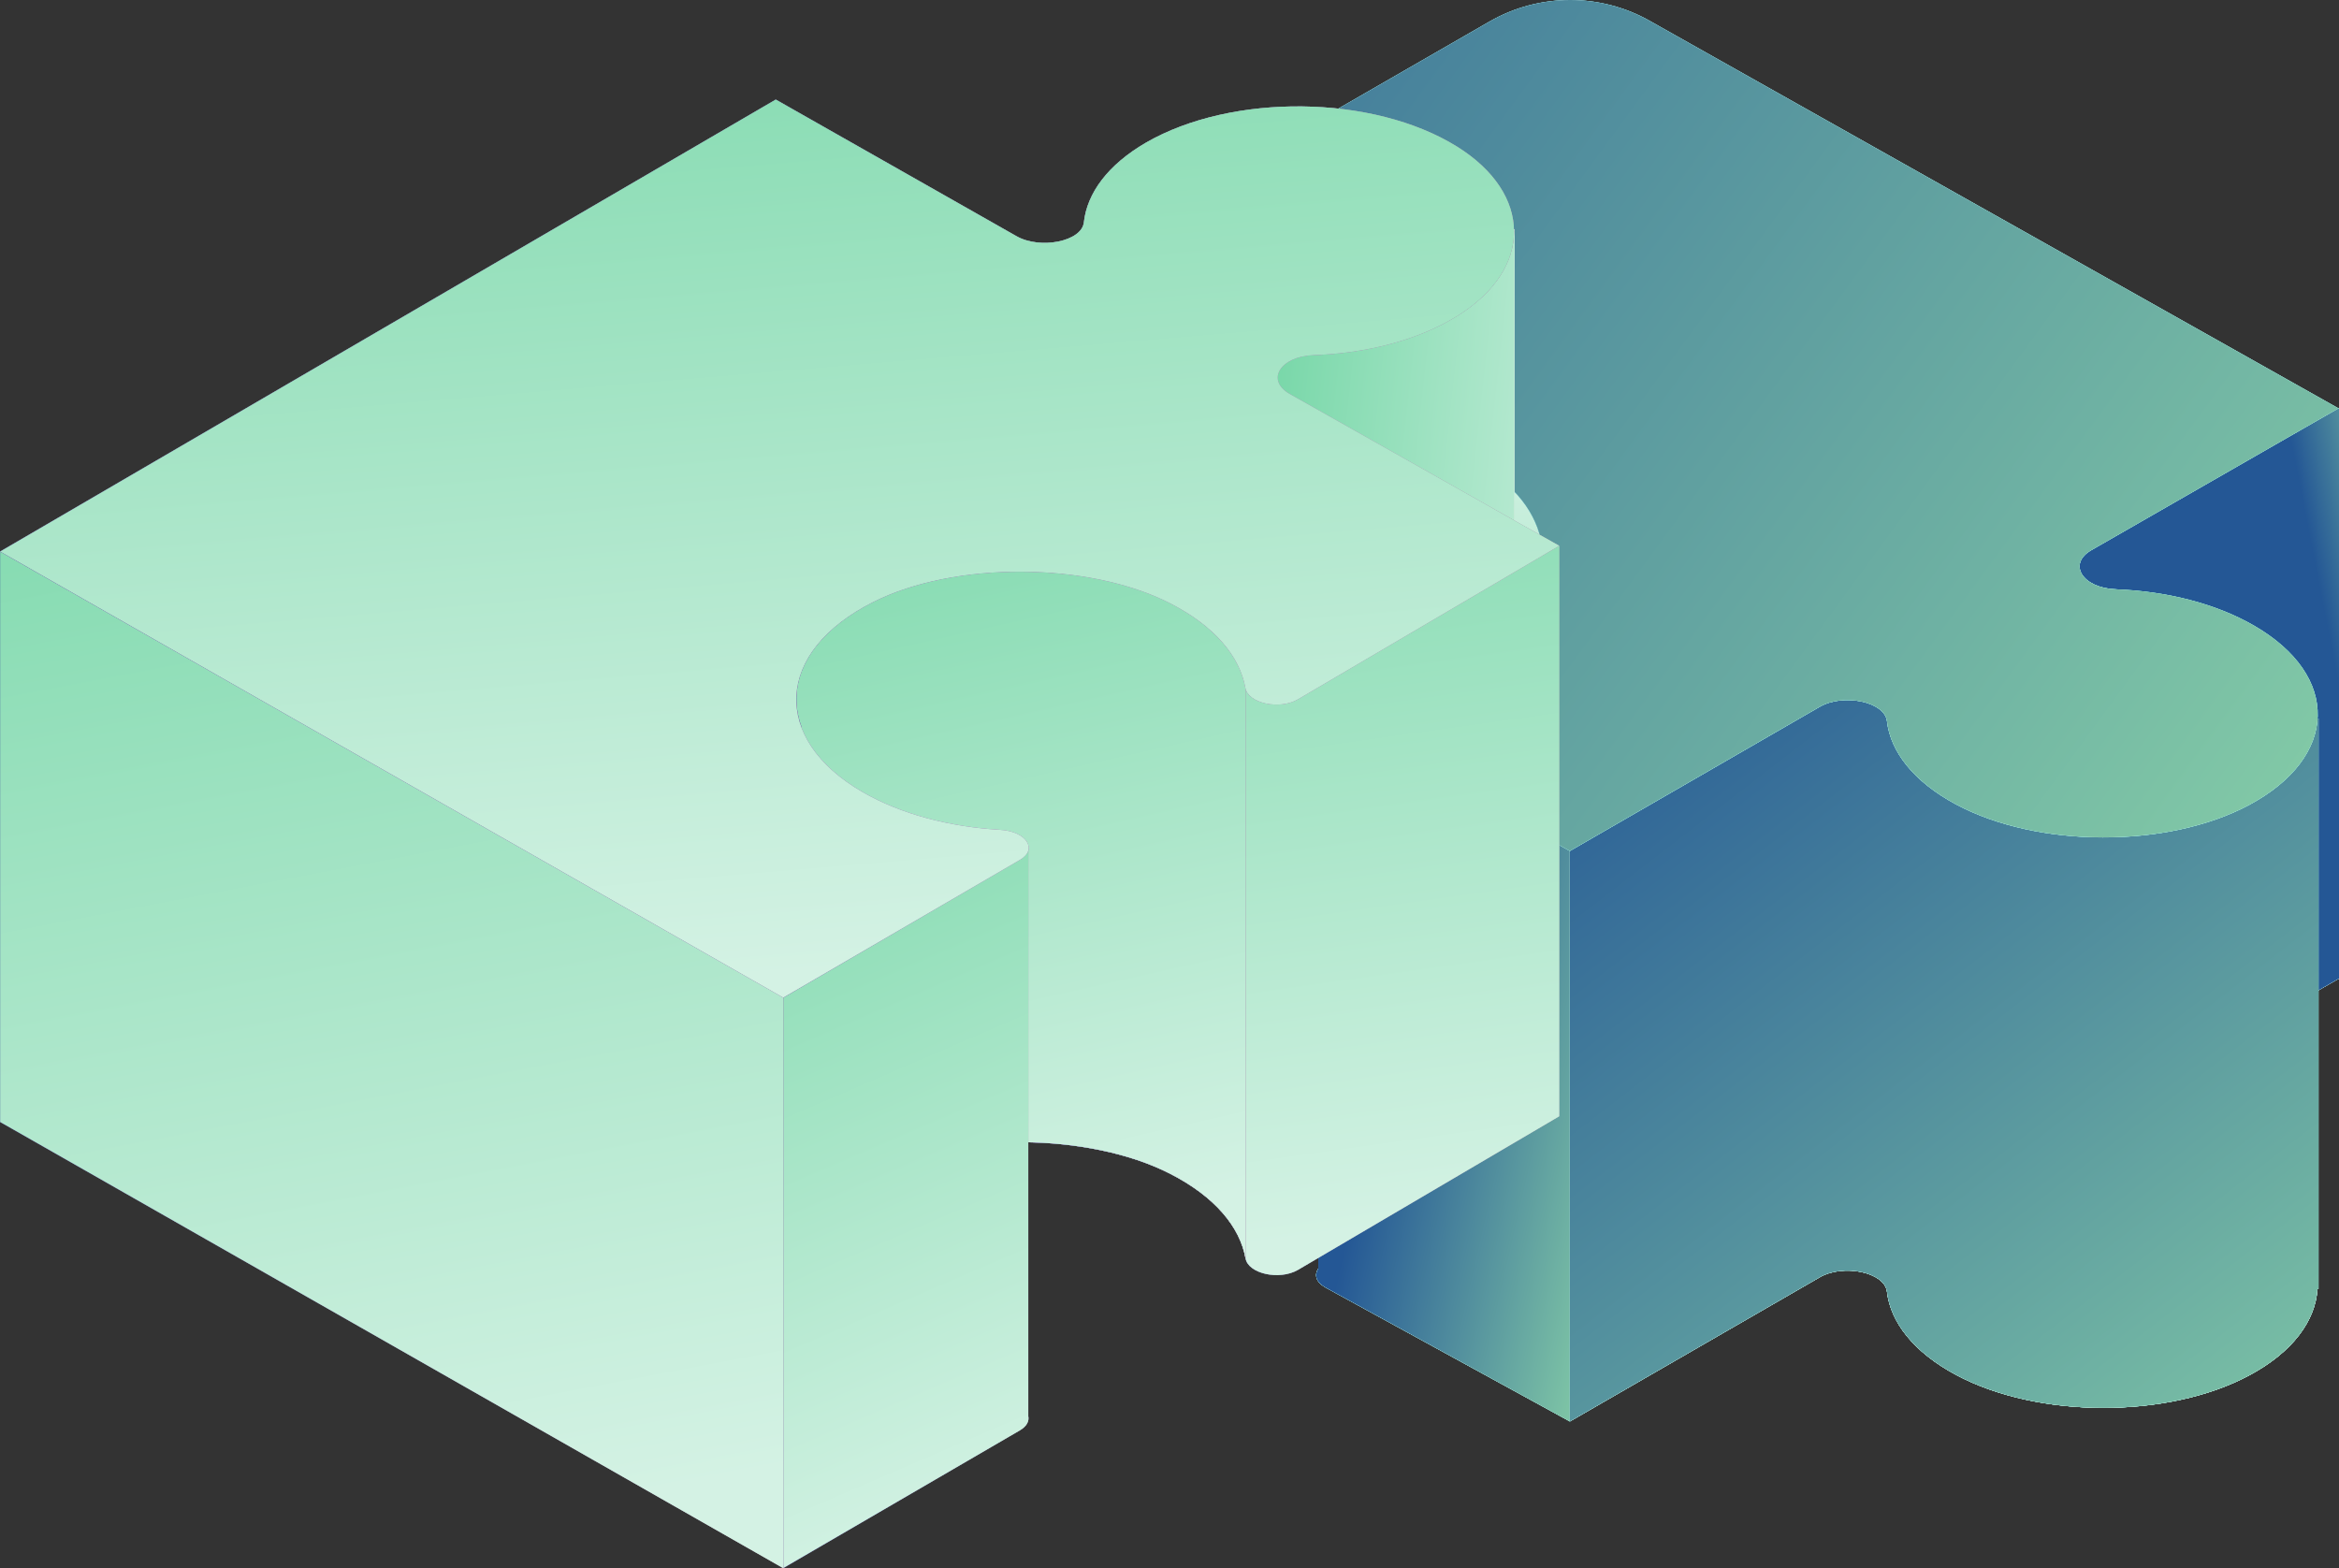 <?xml version="1.0" encoding="UTF-8" standalone="no"?>
<svg
   width="121.889"
   height="81.722"
   viewBox="0 0 121.889 81.722"
   fill="none"
   version="1.1"
   id="svg1415"
   sodipodi:docname="3.svg"
   inkscape:version="1.2 (dc2aeda, 2022-05-15)"
   xmlns:inkscape="http://www.inkscape.org/namespaces/inkscape"
   xmlns:sodipodi="http://sodipodi.sourceforge.net/DTD/sodipodi-0.dtd"
   xmlns="http://www.w3.org/2000/svg"
   xmlns:svg="http://www.w3.org/2000/svg">
  <rect x="0" y="0" width="121.889" height="81.722" fill="#333333" stroke="none"/>
  <sodipodi:namedview
     id="namedview1417"
     pagecolor="#ffffff"
     bordercolor="#000000"
     borderopacity="0.25"
     inkscape:showpageshadow="2"
     inkscape:pageopacity="0.0"
     inkscape:pagecheckerboard="0"
     inkscape:deskcolor="#d1d1d1"
     showgrid="false"
     inkscape:zoom="2.2912621"
     inkscape:cx="66.120763"
     inkscape:cy="51.5"
     inkscape:window-width="1309"
     inkscape:window-height="456"
     inkscape:window-x="0"
     inkscape:window-y="38"
     inkscape:window-maximized="0"
     inkscape:current-layer="svg1415" />
  <path
     d="m 121.845,21.279 -12.874,7.393 c -1.228,0.71 -0.474,1.964 1.262,2.035 0.036,0 0.071,0.009 0.097,0.009 l -1.368,0.789 c -1.228,0.71 -0.474,1.964 1.263,2.035 0.307,0.009 0.614,23.583 0.921,23.61 l 10.699,-6.13 -0.008,-0.009 h 0.052 v -29.731 z"
     fill="url(#paint0_linear_528_46759)"
     id="path752"
     style="fill:url(#paint0_linear_528_46759)" />
  <path
     d="m 121.845,21.279 -12.874,7.393 c -1.228,0.71 -0.474,1.964 1.262,2.035 0.036,0 0.071,0.009 0.097,0.009 l -1.368,0.789 c -1.228,0.71 -0.474,1.964 1.263,2.035 0.307,0.009 0.614,23.583 0.921,23.61 l 10.699,-6.13 -0.008,-0.009 h 0.052 v -29.731 z"
     fill="url(#paint1_linear_528_46759)"
     id="path754"
     style="fill:url(#paint1_linear_528_46759)" />
  <path
     d="m 121.845,21.279 -12.874,7.393 c -1.228,0.71 -0.474,1.964 1.262,2.035 0.036,0 0.071,0.009 0.097,0.009 l -1.368,0.789 c -1.228,0.71 -0.474,1.964 1.263,2.035 0.307,0.009 0.614,23.583 0.921,23.61 l 10.699,-6.13 -0.008,-0.009 h 0.052 v -29.731 z"
     fill="url(#paint2_linear_528_46759)"
     id="path756"
     style="fill:url(#paint2_linear_528_46759)" />
  <path
     d="m 121.845,21.279 -12.874,7.393 c -1.228,0.71 -0.474,1.964 1.262,2.035 0.036,0 0.071,0.009 0.097,0.009 l -1.368,0.789 c -1.228,0.71 -0.474,1.964 1.263,2.035 0.307,0.009 0.614,23.583 0.921,23.61 l 10.699,-6.13 -0.008,-0.009 h 0.052 v -29.731 z"
     fill="url(#paint3_linear_528_46759)"
     id="path758"
     style="fill:url(#paint3_linear_528_46759)" />
  <path
     d="m 121.845,21.279 -12.874,7.393 c -1.228,0.71 -0.474,1.964 1.262,2.035 0.036,0 0.071,0.009 0.097,0.009 l -1.368,0.789 c -1.228,0.71 -0.474,1.964 1.263,2.035 0.307,0.009 0.614,23.583 0.921,23.61 l 10.699,-6.13 -0.008,-0.009 h 0.052 v -29.731 z"
     fill="url(#paint4_linear_528_46759)"
     id="path760"
     style="fill:url(#paint4_linear_528_46759)" />
  <path
     d="m 121.845,21.279 -12.874,7.393 c -1.228,0.71 -0.474,1.964 1.262,2.035 0.036,0 0.071,0.009 0.097,0.009 l -1.368,0.789 c -1.228,0.71 -0.474,1.964 1.263,2.035 0.307,0.009 0.614,23.583 0.921,23.61 l 10.699,-6.13 -0.008,-0.009 h 0.052 v -29.731 z"
     fill="url(#paint5_linear_528_46759)"
     id="path762"
     style="fill:url(#paint5_linear_528_46759)" />
  <path
     d="m 77.608,54.282 c 1.228,0.798 2.043,1.798 2.464,2.868 0.404,-1.009 0.43,-25.627 0.097,-26.653 0.684,-2.096 -0.175,-4.411 -2.561,-5.955 -4.543,-2.938 -12.34,-3.043 -17.067,-0.316 -1.991,1.149 -3.113,2.614 -3.359,4.122 -0.132,0.781 -1.745,1.131 -2.71,0.579 l -12.691,-7.165 v 29.731 l 12.691,7.174 c 0.965,0.561 2.587,0.21 2.71,-0.579 0.246,-1.508 1.359,-2.973 3.359,-4.122 4.727,-2.728 12.524,-2.614 17.067,0.316 z"
     fill="url(#paint6_linear_528_46759)"
     id="path764"
     style="fill:url(#paint6_linear_528_46759)" />
  <path
     d="m 77.608,54.282 c 1.228,0.798 2.043,1.798 2.464,2.868 0.404,-1.009 0.43,-25.627 0.097,-26.653 0.684,-2.096 -0.175,-4.411 -2.561,-5.955 -4.543,-2.938 -12.34,-3.043 -17.067,-0.316 -1.991,1.149 -3.113,2.614 -3.359,4.122 -0.132,0.781 -1.745,1.131 -2.71,0.579 l -12.691,-7.165 v 29.731 l 12.691,7.174 c 0.965,0.561 2.587,0.21 2.71,-0.579 0.246,-1.508 1.359,-2.973 3.359,-4.122 4.727,-2.728 12.524,-2.614 17.067,0.316 z"
     fill="url(#paint7_linear_528_46759)"
     id="path766"
     style="fill:url(#paint7_linear_528_46759)" />
  <path
     d="m 77.608,54.282 c 1.228,0.798 2.043,1.798 2.464,2.868 0.404,-1.009 0.43,-25.627 0.097,-26.653 0.684,-2.096 -0.175,-4.411 -2.561,-5.955 -4.543,-2.938 -12.34,-3.043 -17.067,-0.316 -1.991,1.149 -3.113,2.614 -3.359,4.122 -0.132,0.781 -1.745,1.131 -2.71,0.579 l -12.691,-7.165 v 29.731 l 12.691,7.174 c 0.965,0.561 2.587,0.21 2.71,-0.579 0.246,-1.508 1.359,-2.973 3.359,-4.122 4.727,-2.728 12.524,-2.614 17.067,0.316 z"
     fill="url(#paint8_linear_528_46759)"
     id="path768"
     style="fill:url(#paint8_linear_528_46759)" />
  <path
     d="m 81.809,44.345 -12.752,-6.99 c -0.175,-0.105 -0.281,-0.219 -0.36,-0.333 v 29.091 c -0.21,0.316 -0.132,0.693 0.36,0.974 l 12.752,6.99 z"
     fill="url(#paint9_linear_528_46759)"
     id="path770"
     style="fill:url(#paint9_linear_528_46759)" />
  <path
     d="m 81.809,44.345 -12.752,-6.99 c -0.175,-0.105 -0.281,-0.219 -0.36,-0.333 v 29.091 c -0.21,0.316 -0.132,0.693 0.36,0.974 l 12.752,6.99 z"
     fill="url(#paint10_linear_528_46759)"
     id="path772"
     style="fill:url(#paint10_linear_528_46759)" />
  <path
     d="m 81.809,44.345 -12.752,-6.99 c -0.175,-0.105 -0.281,-0.219 -0.36,-0.333 v 29.091 c -0.21,0.316 -0.132,0.693 0.36,0.974 l 12.752,6.99 z"
     fill="url(#paint11_linear_528_46759)"
     id="path774"
     style="fill:url(#paint11_linear_528_46759)" />
  <path
     d="m 81.809,44.345 -12.752,-6.99 c -0.175,-0.105 -0.281,-0.219 -0.36,-0.333 v 29.091 c -0.21,0.316 -0.132,0.693 0.36,0.974 l 12.752,6.99 z"
     fill="url(#paint12_linear_528_46759)"
     id="path776"
     style="fill:url(#paint12_linear_528_46759)" />
  <path
     d="m 81.809,44.345 -12.752,-6.99 c -0.175,-0.105 -0.281,-0.219 -0.36,-0.333 v 29.091 c -0.21,0.316 -0.132,0.693 0.36,0.974 l 12.752,6.99 z"
     fill="url(#paint13_linear_528_46759)"
     id="path778"
     style="fill:url(#paint13_linear_528_46759)" />
  <path
     d="m 81.809,74.077 13.024,-7.516 c 1.227,-0.71 3.376,-0.263 3.499,0.746 0.184,1.596 1.386,3.157 3.596,4.341 4.253,2.28 11.033,2.298 15.269,0.035 2.289,-1.219 3.464,-2.859 3.569,-4.508 h 0.053 v -29.731 l -0.053,0.009 c -0.105,1.649 -1.289,3.28 -3.569,4.499 -4.236,2.263 -11.007,2.254 -15.269,-0.035 -2.21,-1.184 -3.412,-2.745 -3.596,-4.341 -0.114,-1.009 -2.263,-1.456 -3.499,-0.746 l -13.024,7.516 z"
     fill="url(#paint14_linear_528_46759)"
     id="path780"
     style="fill:url(#paint14_linear_528_46759)" />
  <path
     d="m 81.809,74.077 13.024,-7.516 c 1.227,-0.71 3.376,-0.263 3.499,0.746 0.184,1.596 1.386,3.157 3.596,4.341 4.253,2.28 11.033,2.298 15.269,0.035 2.289,-1.219 3.464,-2.859 3.569,-4.508 h 0.053 v -29.731 l -0.053,0.009 c -0.105,1.649 -1.289,3.28 -3.569,4.499 -4.236,2.263 -11.007,2.254 -15.269,-0.035 -2.21,-1.184 -3.412,-2.745 -3.596,-4.341 -0.114,-1.009 -2.263,-1.456 -3.499,-0.746 l -13.024,7.516 z"
     fill="url(#paint15_linear_528_46759)"
     id="path782"
     style="fill:url(#paint15_linear_528_46759)" />
  <path
     d="m 81.809,74.077 13.024,-7.516 c 1.227,-0.71 3.376,-0.263 3.499,0.746 0.184,1.596 1.386,3.157 3.596,4.341 4.253,2.28 11.033,2.298 15.269,0.035 2.289,-1.219 3.464,-2.859 3.569,-4.508 h 0.053 v -29.731 l -0.053,0.009 c -0.105,1.649 -1.289,3.28 -3.569,4.499 -4.236,2.263 -11.007,2.254 -15.269,-0.035 -2.21,-1.184 -3.412,-2.745 -3.596,-4.341 -0.114,-1.009 -2.263,-1.456 -3.499,-0.746 l -13.024,7.516 z"
     fill="url(#paint16_linear_528_46759)"
     id="path784"
     style="fill:url(#paint16_linear_528_46759)" />
  <path
     d="m 81.809,74.077 13.024,-7.516 c 1.227,-0.71 3.376,-0.263 3.499,0.746 0.184,1.596 1.386,3.157 3.596,4.341 4.253,2.28 11.033,2.298 15.269,0.035 2.289,-1.219 3.464,-2.859 3.569,-4.508 h 0.053 v -29.731 l -0.053,0.009 c -0.105,1.649 -1.289,3.28 -3.569,4.499 -4.236,2.263 -11.007,2.254 -15.269,-0.035 -2.21,-1.184 -3.412,-2.745 -3.596,-4.341 -0.114,-1.009 -2.263,-1.456 -3.499,-0.746 l -13.024,7.516 z"
     fill="url(#paint17_linear_528_46759)"
     id="path786"
     style="fill:url(#paint17_linear_528_46759)" />
  <path
     d="m 81.809,74.077 13.024,-7.516 c 1.227,-0.71 3.376,-0.263 3.499,0.746 0.184,1.596 1.386,3.157 3.596,4.341 4.253,2.28 11.033,2.298 15.269,0.035 2.289,-1.219 3.464,-2.859 3.569,-4.508 h 0.053 v -29.731 l -0.053,0.009 c -0.105,1.649 -1.289,3.28 -3.569,4.499 -4.236,2.263 -11.007,2.254 -15.269,-0.035 -2.21,-1.184 -3.412,-2.745 -3.596,-4.341 -0.114,-1.009 -2.263,-1.456 -3.499,-0.746 l -13.024,7.516 z"
     fill="url(#paint18_linear_528_46759)"
     id="path788"
     style="fill:url(#paint18_linear_528_46759)" />
  <path
     d="m 81.809,74.077 13.024,-7.516 c 1.227,-0.71 3.376,-0.263 3.499,0.746 0.184,1.596 1.386,3.157 3.596,4.341 4.253,2.28 11.033,2.298 15.269,0.035 2.289,-1.219 3.464,-2.859 3.569,-4.508 h 0.053 v -29.731 l -0.053,0.009 c -0.105,1.649 -1.289,3.28 -3.569,4.499 -4.236,2.263 -11.007,2.254 -15.269,-0.035 -2.21,-1.184 -3.412,-2.745 -3.596,-4.341 -0.114,-1.009 -2.263,-1.456 -3.499,-0.746 l -13.024,7.516 z"
     fill="url(#paint19_linear_528_46759)"
     id="path790"
     style="fill:url(#paint19_linear_528_46759)" />
  <path
     d="m 60.541,24.235 c 4.727,-2.728 12.515,-2.622 17.067,0.316 3.675,2.368 3.754,6.595 0.088,8.99 -2.052,1.342 -4.797,2.087 -7.621,2.245 -1.368,0.079 -1.991,1.008 -1.017,1.57 l 12.752,6.99 13.024,-7.516 c 1.228,-0.71 3.376,-0.263 3.499,0.746 0.184,1.596 1.386,3.157 3.596,4.341 4.254,2.28 11.033,2.298 15.269,0.035 4.692,-2.508 4.771,-6.744 0.263,-9.349 -2.017,-1.166 -4.595,-1.798 -7.218,-1.894 -1.736,-0.07 -2.499,-1.324 -1.263,-2.035 l 12.884,-7.393 L 86.036,1.125 c -2.605,-1.5 -5.815,-1.5 -8.419,0 l -35.836,20.637 12.691,7.174 c 0.965,0.561 2.587,0.21 2.71,-0.579 0.254,-1.5 1.368,-2.973 3.359,-4.122 z"
     fill="url(#paint20_linear_528_46759)"
     id="path792"
     style="fill:url(#paint20_linear_528_46759)" />
  <path
     d="m 60.541,24.235 c 4.727,-2.728 12.515,-2.622 17.067,0.316 3.675,2.368 3.754,6.595 0.088,8.99 -2.052,1.342 -4.797,2.087 -7.621,2.245 -1.368,0.079 -1.991,1.008 -1.017,1.57 l 12.752,6.99 13.024,-7.516 c 1.228,-0.71 3.376,-0.263 3.499,0.746 0.184,1.596 1.386,3.157 3.596,4.341 4.254,2.28 11.033,2.298 15.269,0.035 4.692,-2.508 4.771,-6.744 0.263,-9.349 -2.017,-1.166 -4.595,-1.798 -7.218,-1.894 -1.736,-0.07 -2.499,-1.324 -1.263,-2.035 l 12.884,-7.393 L 86.036,1.125 c -2.605,-1.5 -5.815,-1.5 -8.419,0 l -35.836,20.637 12.691,7.174 c 0.965,0.561 2.587,0.21 2.71,-0.579 0.254,-1.5 1.368,-2.973 3.359,-4.122 z"
     fill="url(#paint21_linear_528_46759)"
     id="path794"
     style="fill:url(#paint21_linear_528_46759)" />
  <path
     d="m 60.541,24.235 c 4.727,-2.728 12.515,-2.622 17.067,0.316 3.675,2.368 3.754,6.595 0.088,8.99 -2.052,1.342 -4.797,2.087 -7.621,2.245 -1.368,0.079 -1.991,1.008 -1.017,1.57 l 12.752,6.99 13.024,-7.516 c 1.228,-0.71 3.376,-0.263 3.499,0.746 0.184,1.596 1.386,3.157 3.596,4.341 4.254,2.28 11.033,2.298 15.269,0.035 4.692,-2.508 4.771,-6.744 0.263,-9.349 -2.017,-1.166 -4.595,-1.798 -7.218,-1.894 -1.736,-0.07 -2.499,-1.324 -1.263,-2.035 l 12.884,-7.393 L 86.036,1.125 c -2.605,-1.5 -5.815,-1.5 -8.419,0 l -35.836,20.637 12.691,7.174 c 0.965,0.561 2.587,0.21 2.71,-0.579 0.254,-1.5 1.368,-2.973 3.359,-4.122 z"
     fill="url(#paint22_linear_528_46759)"
     id="path796"
     style="fill:url(#paint22_linear_528_46759)" />
  <path
     d="m 67.628,36.44 c -0.965,0.561 -2.587,0.193 -2.728,-0.596 -0.289,-1.631 -1.605,-3.219 -3.938,-4.42 -4.218,-2.158 -11.2,-2.193 -15.436,-0.07 -3.368,1.684 -4.613,4.192 -3.763,6.508 -0.377,1.026 -0.342,25.636 0.105,26.653 0.561,-1.28 1.78,-2.482 3.666,-3.42 4.236,-2.122 11.208,-2.087 15.436,0.07 2.342,1.193 3.648,2.78 3.938,4.42 0.14,0.789 1.754,1.158 2.728,0.596 l 13.62,-8.007 v -26.372 -0.526 -2.833 z"
     fill="url(#paint23_linear_528_46759)"
     id="path798"
     style="fill:url(#paint23_linear_528_46759)" />
  <path
     d="m 67.628,36.44 c -0.965,0.561 -2.587,0.193 -2.728,-0.596 -0.289,-1.631 -1.605,-3.219 -3.938,-4.42 -4.218,-2.158 -11.2,-2.193 -15.436,-0.07 -3.368,1.684 -4.613,4.192 -3.763,6.508 -0.377,1.026 -0.342,25.636 0.105,26.653 0.561,-1.28 1.78,-2.482 3.666,-3.42 4.236,-2.122 11.208,-2.087 15.436,0.07 2.342,1.193 3.648,2.78 3.938,4.42 0.14,0.789 1.754,1.158 2.728,0.596 l 13.62,-8.007 v -26.372 -0.526 -2.833 z"
     fill="url(#paint24_linear_528_46759)"
     id="path800"
     style="fill:url(#paint24_linear_528_46759)" />
  <path
     d="m 67.628,36.44 c -0.965,0.561 -2.587,0.193 -2.728,-0.596 -0.289,-1.631 -1.605,-3.219 -3.938,-4.42 -4.218,-2.158 -11.2,-2.193 -15.436,-0.07 -3.368,1.684 -4.613,4.192 -3.763,6.508 -0.377,1.026 -0.342,25.636 0.105,26.653 0.561,-1.28 1.78,-2.482 3.666,-3.42 4.236,-2.122 11.208,-2.087 15.436,0.07 2.342,1.193 3.648,2.78 3.938,4.42 0.14,0.789 1.754,1.158 2.728,0.596 l 13.62,-8.007 v -26.372 -0.526 -2.833 z"
     fill="url(#paint25_linear_528_46759)"
     id="path802"
     style="fill:url(#paint25_linear_528_46759)" />
  <path
     d="m 64.901,35.844 c -0.289,-1.631 -1.605,-3.219 -3.938,-4.42 -4.218,-2.158 -11.2,-2.193 -15.436,-0.07 -3.368,1.684 -4.613,4.192 -3.763,6.508 -0.377,1.026 -0.342,25.636 0.105,26.653 0.561,-1.28 1.78,-2.482 3.666,-3.42 4.236,-2.123 11.208,-2.087 15.436,0.07 2.342,1.193 3.648,2.78 3.938,4.42 v -29.74 z"
     fill="url(#paint26_linear_528_46759)"
     id="path804"
     style="fill:url(#paint26_linear_528_46759)" />
  <path
     d="m 64.901,35.844 c -0.289,-1.631 -1.605,-3.219 -3.938,-4.42 -4.218,-2.158 -11.2,-2.193 -15.436,-0.07 -3.368,1.684 -4.613,4.192 -3.763,6.508 -0.377,1.026 -0.342,25.636 0.105,26.653 0.561,-1.28 1.78,-2.482 3.666,-3.42 4.236,-2.123 11.208,-2.087 15.436,0.07 2.342,1.193 3.648,2.78 3.938,4.42 v -29.74 z"
     fill="url(#paint27_linear_528_46759)"
     id="path806"
     style="fill:url(#paint27_linear_528_46759)" />
  <path
     d="m 64.901,35.844 c -0.289,-1.631 -1.605,-3.219 -3.938,-4.42 -4.218,-2.158 -11.2,-2.193 -15.436,-0.07 -3.368,1.684 -4.613,4.192 -3.763,6.508 -0.377,1.026 -0.342,25.636 0.105,26.653 0.561,-1.28 1.78,-2.482 3.666,-3.42 4.236,-2.123 11.208,-2.087 15.436,0.07 2.342,1.193 3.648,2.78 3.938,4.42 v -29.74 z"
     fill="url(#paint28_linear_528_46759)"
     id="path808"
     style="fill:url(#paint28_linear_528_46759)" />
  <path
     d="m 40.816,81.721 12.322,-7.174 c 0.377,-0.219 0.5,-0.491 0.447,-0.746 v -29.582 c -0.018,0.21 -0.149,0.421 -0.447,0.596 l -12.313,7.174 h -0.009 v 0.009 z"
     fill="url(#paint29_linear_528_46759)"
     id="path810"
     style="fill:url(#paint29_linear_528_46759)" />
  <path
     d="m 40.816,81.721 12.322,-7.174 c 0.377,-0.219 0.5,-0.491 0.447,-0.746 v -29.582 c -0.018,0.21 -0.149,0.421 -0.447,0.596 l -12.313,7.174 h -0.009 v 0.009 z"
     fill="url(#paint30_linear_528_46759)"
     id="path812"
     style="fill:url(#paint30_linear_528_46759)" />
  <path
     d="m 40.816,81.721 12.322,-7.174 c 0.377,-0.219 0.5,-0.491 0.447,-0.746 v -29.582 c -0.018,0.21 -0.149,0.421 -0.447,0.596 l -12.313,7.174 h -0.009 v 0.009 z"
     fill="url(#paint31_linear_528_46759)"
     id="path814"
     style="fill:url(#paint31_linear_528_46759)" />
  <path
     d="m 40.816,51.982 v 29.74 L 0.008,58.472 v -29.731 z"
     fill="url(#paint32_linear_528_46759)"
     id="path816"
     style="fill:url(#paint32_linear_528_46759)" />
  <path
     d="m 40.816,51.982 v 29.74 L 0.008,58.472 v -29.731 z"
     fill="url(#paint33_linear_528_46759)"
     id="path818"
     style="fill:url(#paint33_linear_528_46759)" />
  <path
     d="m 40.816,51.982 v 29.74 L 0.008,58.472 v -29.731 z"
     fill="url(#paint34_linear_528_46759)"
     id="path820"
     style="fill:url(#paint34_linear_528_46759)" />
  <path
     d="m 78.916,29.075 v -17.133 l -13.499,5.192 -1.038,3.115 z"
     fill="#d9d9d9"
     id="path822" />
  <path
     d="m 78.916,29.075 v -17.133 l -13.499,5.192 -1.038,3.115 z"
     fill="url(#paint35_linear_528_46759)"
     id="path824"
     style="fill:url(#paint35_linear_528_46759)" />
  <path
     d="m 78.916,29.075 v -17.133 l -13.499,5.192 -1.038,3.115 z"
     fill="url(#paint36_linear_528_46759)"
     id="path826"
     style="fill:url(#paint36_linear_528_46759)" />
  <path
     d="m 40.817,51.99 12.322,-7.174 c 0.965,-0.553 0.342,-1.491 -1.017,-1.57 -2.614,-0.149 -5.157,-0.807 -7.165,-1.965 -4.797,-2.771 -4.613,-7.323 0.57,-9.919 4.236,-2.122 11.208,-2.087 15.436,0.07 2.342,1.193 3.648,2.78 3.938,4.42 0.14,0.789 1.754,1.158 2.728,0.596 l 13.62,-8.007 -14.059,-7.92 c -1.237,-0.719 -0.474,-1.956 1.272,-2.017 2.754,-0.096 5.455,-0.78 7.499,-2.052 3.929,-2.447 3.912,-6.35 -0.035,-8.814 -4.376,-2.719 -11.726,-2.789 -16.199,-0.21 -2,1.158 -3.078,2.64 -3.245,4.157 -0.105,1 -2.28,1.429 -3.517,0.719 L 40.431,5.191 H 40.422 L 0.009,28.74 H 0 Z"
     fill="url(#paint37_linear_528_46759)"
     id="path828"
     style="fill:url(#paint37_linear_528_46759)" />
  <path
     d="m 40.817,51.99 12.322,-7.174 c 0.965,-0.553 0.342,-1.491 -1.017,-1.57 -2.614,-0.149 -5.157,-0.807 -7.165,-1.965 -4.797,-2.771 -4.613,-7.323 0.57,-9.919 4.236,-2.122 11.208,-2.087 15.436,0.07 2.342,1.193 3.648,2.78 3.938,4.42 0.14,0.789 1.754,1.158 2.728,0.596 l 13.62,-8.007 -14.059,-7.92 c -1.237,-0.719 -0.474,-1.956 1.272,-2.017 2.754,-0.096 5.455,-0.78 7.499,-2.052 3.929,-2.447 3.912,-6.35 -0.035,-8.814 -4.376,-2.719 -11.726,-2.789 -16.199,-0.21 -2,1.158 -3.078,2.64 -3.245,4.157 -0.105,1 -2.28,1.429 -3.517,0.719 L 40.431,5.191 H 40.422 L 0.009,28.74 H 0 Z"
     fill="url(#paint38_linear_528_46759)"
     id="path830"
     style="fill:url(#paint38_linear_528_46759)" />
  <path
     d="m 40.817,51.99 12.322,-7.174 c 0.965,-0.553 0.342,-1.491 -1.017,-1.57 -2.614,-0.149 -5.157,-0.807 -7.165,-1.965 -4.797,-2.771 -4.613,-7.323 0.57,-9.919 4.236,-2.122 11.208,-2.087 15.436,0.07 2.342,1.193 3.648,2.78 3.938,4.42 0.14,0.789 1.754,1.158 2.728,0.596 l 13.62,-8.007 -14.059,-7.92 c -1.237,-0.719 -0.474,-1.956 1.272,-2.017 2.754,-0.096 5.455,-0.78 7.499,-2.052 3.929,-2.447 3.912,-6.35 -0.035,-8.814 -4.376,-2.719 -11.726,-2.789 -16.199,-0.21 -2,1.158 -3.078,2.64 -3.245,4.157 -0.105,1 -2.28,1.429 -3.517,0.719 L 40.431,5.191 H 40.422 L 0.009,28.74 H 0 Z"
     fill="url(#paint39_linear_528_46759)"
     id="path832"
     style="fill:url(#paint39_linear_528_46759)" />
  <defs
     id="defs1413">
    <filter
       id="filter0_f_528_46759"
       x="0.117"
       y="52.726"
       width="149.881"
       height="49.859"
       filterUnits="userSpaceOnUse"
       color-interpolation-filters="sRGB">
      <feFlood
         flood-opacity="0"
         result="BackgroundImageFix"
         id="feFlood916" />
      <feBlend
         mode="normal"
         in="SourceGraphic"
         in2="BackgroundImageFix"
         result="shape"
         id="feBlend918" />
      <feGaussianBlur
         stdDeviation="5"
         result="effect1_foregroundBlur_528_46759"
         id="feGaussianBlur920" />
    </filter>
    <linearGradient
       id="paint0_linear_528_46759"
       x1="121.955"
       y1="39.204"
       x2="149.747"
       y2="39.204"
       gradientUnits="userSpaceOnUse"
       gradientTransform="translate(-9)">
      <stop
         offset="0.035"
         stop-color="#138BBD"
         id="stop923" />
      <stop
         offset="0.226"
         stop-color="#169AC7"
         id="stop925" />
      <stop
         offset="0.595"
         stop-color="#1FC3DF"
         id="stop927" />
      <stop
         offset="1"
         stop-color="#2AF6FF"
         id="stop929" />
    </linearGradient>
    <linearGradient
       id="paint1_linear_528_46759"
       x1="124.123"
       y1="21.279"
       x2="124.123"
       y2="57.15"
       gradientUnits="userSpaceOnUse"
       gradientTransform="translate(-9)">
      <stop
         stop-color="#D4F2E4"
         id="stop932" />
      <stop
         offset="1"
         stop-color="#A8DFF9"
         id="stop934" />
    </linearGradient>
    <linearGradient
       id="paint2_linear_528_46759"
       x1="124.123"
       y1="21.279"
       x2="124.123"
       y2="57.15"
       gradientUnits="userSpaceOnUse"
       gradientTransform="translate(-9)">
      <stop
         stop-color="#D4F2E4"
         id="stop937" />
      <stop
         offset="1"
         stop-color="#71D5A4"
         id="stop939" />
    </linearGradient>
    <linearGradient
       id="paint3_linear_528_46759"
       x1="122.791"
       y1="56.763"
       x2="106.481"
       y2="14.887"
       gradientUnits="userSpaceOnUse"
       gradientTransform="translate(-9)">
      <stop
         stop-color="#D4F2E4"
         id="stop942" />
      <stop
         offset="1"
         stop-color="#71D5A4"
         id="stop944" />
    </linearGradient>
    <linearGradient
       id="paint4_linear_528_46759"
       x1="122.976"
       y1="59.787"
       x2="120.262"
       y2="21.313"
       gradientUnits="userSpaceOnUse"
       gradientTransform="translate(-9)">
      <stop
         stop-color="#E0F1E9"
         id="stop947" />
      <stop
         offset="1"
         stop-color="#EFFDF7"
         id="stop949" />
    </linearGradient>
    <linearGradient
       id="paint5_linear_528_46759"
       x1="128.094"
       y1="21.459"
       x2="134.422"
       y2="20.228"
       gradientUnits="userSpaceOnUse"
       gradientTransform="translate(-9)">
      <stop
         stop-color="#245795"
         id="stop952" />
      <stop
         offset="1"
         stop-color="#8AD3A8"
         id="stop954" />
    </linearGradient>
    <linearGradient
       id="paint6_linear_528_46759"
       x1="22.17"
       y1="-2.036"
       x2="105.664"
       y2="69.768"
       gradientUnits="userSpaceOnUse"
       gradientTransform="translate(-9)">
      <stop
         offset="0.035"
         stop-color="#138BBD"
         id="stop957" />
      <stop
         offset="0.226"
         stop-color="#169AC7"
         id="stop959" />
      <stop
         offset="0.595"
         stop-color="#1FC3DF"
         id="stop961" />
      <stop
         offset="1"
         stop-color="#2AF6FF"
         id="stop963" />
    </linearGradient>
    <linearGradient
       id="paint7_linear_528_46759"
       x1="70.09"
       y1="21.762"
       x2="70.09"
       y2="58.942"
       gradientUnits="userSpaceOnUse"
       gradientTransform="translate(-9)">
      <stop
         stop-color="#D4F2E4"
         id="stop966" />
      <stop
         offset="1"
         stop-color="#A8DFF9"
         id="stop968" />
    </linearGradient>
    <linearGradient
       id="paint8_linear_528_46759"
       x1="70.09"
       y1="21.762"
       x2="70.09"
       y2="58.942"
       gradientUnits="userSpaceOnUse"
       gradientTransform="translate(-9)">
      <stop
         stop-color="#D4F2E4"
         id="stop971" />
      <stop
         offset="1"
         stop-color="#71D5A4"
         id="stop973" />
    </linearGradient>
    <linearGradient
       id="paint9_linear_528_46759"
       x1="28.046"
       y1="7.238"
       x2="111.539"
       y2="79.042"
       gradientUnits="userSpaceOnUse"
       gradientTransform="translate(-9)">
      <stop
         offset="0.035"
         stop-color="#138BBD"
         id="stop976" />
      <stop
         offset="0.226"
         stop-color="#169AC7"
         id="stop978" />
      <stop
         offset="0.595"
         stop-color="#1FC3DF"
         id="stop980" />
      <stop
         offset="1"
         stop-color="#2AF6FF"
         id="stop982" />
    </linearGradient>
    <linearGradient
       id="paint10_linear_528_46759"
       x1="84.198"
       y1="37.022"
       x2="84.198"
       y2="74.076"
       gradientUnits="userSpaceOnUse"
       gradientTransform="translate(-9)">
      <stop
         stop-color="#D4F2E4"
         id="stop985" />
      <stop
         offset="1"
         stop-color="#A8DFF9"
         id="stop987" />
    </linearGradient>
    <linearGradient
       id="paint11_linear_528_46759"
       x1="84.198"
       y1="37.022"
       x2="84.198"
       y2="74.076"
       gradientUnits="userSpaceOnUse"
       gradientTransform="translate(-9)">
      <stop
         stop-color="#D4F2E4"
         id="stop990" />
      <stop
         offset="1"
         stop-color="#71D5A4"
         id="stop992" />
    </linearGradient>
    <linearGradient
       id="paint12_linear_528_46759"
       x1="83.077"
       y1="76.8"
       x2="80.116"
       y2="37.079"
       gradientUnits="userSpaceOnUse"
       gradientTransform="translate(-9)">
      <stop
         stop-color="#E0F1E9"
         id="stop995" />
      <stop
         offset="1"
         stop-color="#EFFDF7"
         id="stop997" />
    </linearGradient>
    <linearGradient
       id="paint13_linear_528_46759"
       x1="85.042"
       y1="38.791"
       x2="99.945"
       y2="42.195"
       gradientUnits="userSpaceOnUse"
       gradientTransform="translate(-9)">
      <stop
         stop-color="#245795"
         id="stop1000" />
      <stop
         offset="1"
         stop-color="#8AD3A8"
         id="stop1002" />
    </linearGradient>
    <linearGradient
       id="paint14_linear_528_46759"
       x1="93.317"
       y1="55.279"
       x2="132.316"
       y2="55.279"
       gradientUnits="userSpaceOnUse"
       gradientTransform="translate(-9)">
      <stop
         offset="0.01"
         stop-color="#138BBD"
         id="stop1005" />
      <stop
         offset="0.098"
         stop-color="#148FC0"
         id="stop1007" />
      <stop
         offset="0.193"
         stop-color="#179DC8"
         id="stop1009" />
      <stop
         offset="0.283"
         stop-color="#1BB0D4"
         id="stop1011" />
      <stop
         offset="0.315"
         stop-color="#1CB3D6"
         id="stop1013" />
      <stop
         offset="0.344"
         stop-color="#1EBEDD"
         id="stop1015" />
      <stop
         offset="0.353"
         stop-color="#1FC4E1"
         id="stop1017" />
      <stop
         offset="0.631"
         stop-color="#2AF6FF"
         id="stop1019" />
      <stop
         offset="0.874"
         stop-color="#1BB0D4"
         id="stop1021" />
    </linearGradient>
    <linearGradient
       id="paint15_linear_528_46759"
       x1="110.314"
       y1="36.482"
       x2="110.314"
       y2="74.076"
       gradientUnits="userSpaceOnUse"
       gradientTransform="translate(-9)">
      <stop
         stop-color="#D4F2E4"
         id="stop1024" />
      <stop
         offset="1"
         stop-color="#A8DFF9"
         id="stop1026" />
    </linearGradient>
    <linearGradient
       id="paint16_linear_528_46759"
       x1="110.314"
       y1="36.482"
       x2="110.314"
       y2="74.076"
       gradientUnits="userSpaceOnUse"
       gradientTransform="translate(-9)">
      <stop
         stop-color="#D4F2E4"
         id="stop1029" />
      <stop
         offset="1"
         stop-color="#71D5A4"
         id="stop1031" />
    </linearGradient>
    <linearGradient
       id="paint17_linear_528_46759"
       x1="106.472"
       y1="73.671"
       x2="99.456"
       y2="24.119"
       gradientUnits="userSpaceOnUse"
       gradientTransform="translate(-9)">
      <stop
         stop-color="#D4F2E4"
         id="stop1034" />
      <stop
         offset="1"
         stop-color="#71D5A4"
         id="stop1036" />
    </linearGradient>
    <linearGradient
       id="paint18_linear_528_46759"
       x1="107.006"
       y1="76.84"
       x2="105.968"
       y2="36.343"
       gradientUnits="userSpaceOnUse"
       gradientTransform="translate(-9)">
      <stop
         stop-color="#E0F1E9"
         id="stop1039" />
      <stop
         offset="1"
         stop-color="#EFFDF7"
         id="stop1041" />
    </linearGradient>
    <linearGradient
       id="paint19_linear_528_46759"
       x1="106.288"
       y1="21.459"
       x2="153.633"
       y2="82.707"
       gradientUnits="userSpaceOnUse"
       gradientTransform="translate(-9)">
      <stop
         stop-color="#245795"
         id="stop1044" />
      <stop
         offset="0.828"
         stop-color="#8AD3A8"
         id="stop1046" />
    </linearGradient>
    <linearGradient
       id="paint20_linear_528_46759"
       x1="125.247"
       y1="-50.581"
       x2="86.423"
       y2="38.757"
       gradientUnits="userSpaceOnUse"
       gradientTransform="translate(-9)">
      <stop
         offset="0.035"
         stop-color="#138BBD"
         id="stop1049" />
      <stop
         offset="0.226"
         stop-color="#169AC7"
         id="stop1051" />
      <stop
         offset="0.595"
         stop-color="#1FC3DF"
         id="stop1053" />
      <stop
         offset="1"
         stop-color="#2AF6FF"
         id="stop1055" />
    </linearGradient>
    <linearGradient
       id="paint21_linear_528_46759"
       x1="90.822"
       y1="0"
       x2="90.822"
       y2="44.345"
       gradientUnits="userSpaceOnUse"
       gradientTransform="translate(-9)">
      <stop
         stop-color="#F0FEF8"
         id="stop1058" />
      <stop
         offset="1"
         stop-color="#E0F1E9"
         id="stop1060" />
    </linearGradient>
    <linearGradient
       id="paint22_linear_528_46759"
       x1="66.032"
       y1="-37.809"
       x2="151.535"
       y2="24.788"
       gradientUnits="userSpaceOnUse"
       gradientTransform="translate(-9)">
      <stop
         stop-color="#245795"
         id="stop1063" />
      <stop
         offset="1"
         stop-color="#8AD3A8"
         id="stop1065" />
    </linearGradient>
    <linearGradient
       id="paint23_linear_528_46759"
       x1="50.755"
       y1="49.771"
       x2="157.627"
       y2="39.752"
       gradientUnits="userSpaceOnUse"
       gradientTransform="translate(-9)">
      <stop
         offset="0.035"
         stop-color="#9F19AB"
         id="stop1068" />
      <stop
         offset="0.244"
         stop-color="#AE25B1"
         id="stop1070" />
      <stop
         offset="0.645"
         stop-color="#D744BF"
         id="stop1072" />
      <stop
         offset="1"
         stop-color="#FF63CE"
         id="stop1074" />
    </linearGradient>
    <linearGradient
       id="paint24_linear_528_46759"
       x1="50.506"
       y1="47.561"
       x2="90.257"
       y2="47.561"
       gradientUnits="userSpaceOnUse"
       gradientTransform="translate(-9)">
      <stop
         stop-color="#245795"
         id="stop1077" />
      <stop
         offset="1"
         stop-color="#8AD3A8"
         id="stop1079" />
    </linearGradient>
    <linearGradient
       id="paint25_linear_528_46759"
       x1="66.467"
       y1="66.04"
       x2="59.427"
       y2="15.926"
       gradientUnits="userSpaceOnUse"
       gradientTransform="translate(-9)">
      <stop
         stop-color="#D4F2E4"
         id="stop1082" />
      <stop
         offset="1"
         stop-color="#71D5A4"
         id="stop1084" />
    </linearGradient>
    <linearGradient
       id="paint26_linear_528_46759"
       x1="50.502"
       y1="47.685"
       x2="89.889"
       y2="47.685"
       gradientUnits="userSpaceOnUse"
       gradientTransform="translate(-9)">
      <stop
         offset="0.035"
         stop-color="#9F19AB"
         id="stop1087" />
      <stop
         offset="0.244"
         stop-color="#AE25B1"
         id="stop1089" />
      <stop
         offset="0.645"
         stop-color="#D744BF"
         id="stop1091" />
      <stop
         offset="1"
         stop-color="#FF63CE"
         id="stop1093" />
    </linearGradient>
    <linearGradient
       id="paint27_linear_528_46759"
       x1="50.506"
       y1="47.792"
       x2="73.909"
       y2="47.792"
       gradientUnits="userSpaceOnUse"
       gradientTransform="translate(-9)">
      <stop
         stop-color="#245795"
         id="stop1096" />
      <stop
         offset="1"
         stop-color="#8AD3A8"
         id="stop1098" />
    </linearGradient>
    <linearGradient
       id="paint28_linear_528_46759"
       x1="59.903"
       y1="65.198"
       x2="49.605"
       y2="19.378"
       gradientUnits="userSpaceOnUse"
       gradientTransform="translate(-9)">
      <stop
         stop-color="#D4F2E4"
         id="stop1101" />
      <stop
         offset="1"
         stop-color="#71D5A4"
         id="stop1103" />
    </linearGradient>
    <linearGradient
       id="paint29_linear_528_46759"
       x1="52.029"
       y1="63.36"
       x2="158.9"
       y2="53.341"
       gradientUnits="userSpaceOnUse"
       gradientTransform="translate(-9)">
      <stop
         offset="0.035"
         stop-color="#9F19AB"
         id="stop1106" />
      <stop
         offset="0.244"
         stop-color="#AE25B1"
         id="stop1108" />
      <stop
         offset="0.645"
         stop-color="#D744BF"
         id="stop1110" />
      <stop
         offset="1"
         stop-color="#FF63CE"
         id="stop1112" />
    </linearGradient>
    <linearGradient
       id="paint30_linear_528_46759"
       x1="49.816"
       y1="63.083"
       x2="62.598"
       y2="63.083"
       gradientUnits="userSpaceOnUse"
       gradientTransform="translate(-9)">
      <stop
         stop-color="#245795"
         id="stop1115" />
      <stop
         offset="1"
         stop-color="#8AD3A8"
         id="stop1117" />
    </linearGradient>
    <linearGradient
       id="paint31_linear_528_46759"
       x1="54.948"
       y1="81.316"
       x2="36.618"
       y2="38.797"
       gradientUnits="userSpaceOnUse"
       gradientTransform="translate(-9)">
      <stop
         stop-color="#D4F2E4"
         id="stop1120" />
      <stop
         offset="1"
         stop-color="#71D5A4"
         id="stop1122" />
    </linearGradient>
    <linearGradient
       id="paint32_linear_528_46759"
       x1="-24.476"
       y1="7.695"
       x2="64.027"
       y2="85.761"
       gradientUnits="userSpaceOnUse"
       gradientTransform="translate(-9)">
      <stop
         offset="0.035"
         stop-color="#9F19AB"
         id="stop1125" />
      <stop
         offset="0.244"
         stop-color="#AE25B1"
         id="stop1127" />
      <stop
         offset="0.645"
         stop-color="#D744BF"
         id="stop1129" />
      <stop
         offset="1"
         stop-color="#FF63CE"
         id="stop1131" />
    </linearGradient>
    <linearGradient
       id="paint33_linear_528_46759"
       x1="9.008"
       y1="55.391"
       x2="49.816"
       y2="55.391"
       gradientUnits="userSpaceOnUse"
       gradientTransform="translate(-9)">
      <stop
         stop-color="#245795"
         id="stop1134" />
      <stop
         offset="1"
         stop-color="#8AD3A8"
         id="stop1136" />
    </linearGradient>
    <linearGradient
       id="paint34_linear_528_46759"
       x1="25.393"
       y1="81.15"
       x2="12.282"
       y2="12.417"
       gradientUnits="userSpaceOnUse"
       gradientTransform="translate(-9)">
      <stop
         stop-color="#D4F2E4"
         id="stop1139" />
      <stop
         offset="1"
         stop-color="#71D5A4"
         id="stop1141" />
    </linearGradient>
    <linearGradient
       id="paint35_linear_528_46759"
       x1="79.415"
       y1="30.334"
       x2="78.836"
       y2="11.884"
       gradientUnits="userSpaceOnUse"
       gradientTransform="translate(-9)">
      <stop
         stop-color="#E0F1E9"
         id="stop1144" />
      <stop
         offset="1"
         stop-color="#EFFDF7"
         id="stop1146" />
    </linearGradient>
    <linearGradient
       id="paint36_linear_528_46759"
       x1="95.185"
       y1="25.959"
       x2="73.244"
       y2="23.559"
       gradientUnits="userSpaceOnUse"
       gradientTransform="translate(-9)">
      <stop
         stop-color="#D4F2E4"
         id="stop1149" />
      <stop
         offset="1"
         stop-color="#71D5A4"
         id="stop1151" />
    </linearGradient>
    <linearGradient
       id="paint37_linear_528_46759"
       x1="65.779"
       y1="-60.45"
       x2="46.993"
       y2="43.081"
       gradientUnits="userSpaceOnUse"
       gradientTransform="translate(-9)">
      <stop
         offset="0.035"
         stop-color="#9F19AB"
         id="stop1154" />
      <stop
         offset="0.244"
         stop-color="#AE25B1"
         id="stop1156" />
      <stop
         offset="0.645"
         stop-color="#D744BF"
         id="stop1158" />
      <stop
         offset="1"
         stop-color="#FF63CE"
         id="stop1160" />
    </linearGradient>
    <linearGradient
       id="paint38_linear_528_46759"
       x1="9"
       y1="28.732"
       x2="90.248"
       y2="28.732"
       gradientUnits="userSpaceOnUse"
       gradientTransform="translate(-9)">
      <stop
         stop-color="#245795"
         id="stop1163" />
      <stop
         offset="1"
         stop-color="#8AD3A8"
         id="stop1165" />
    </linearGradient>
    <linearGradient
       id="paint39_linear_528_46759"
       x1="41.623"
       y1="51.485"
       x2="36.336"
       y2="-10.989"
       gradientUnits="userSpaceOnUse"
       gradientTransform="translate(-9)">
      <stop
         stop-color="#D4F2E4"
         id="stop1168" />
      <stop
         offset="1"
         stop-color="#71D5A4"
         id="stop1170" />
    </linearGradient>
    <linearGradient
       id="paint40_linear_528_46759"
       x1="130.377"
       y1="77.049"
       x2="160.307"
       y2="77.049"
       gradientUnits="userSpaceOnUse">
      <stop
         offset="0.035"
         stop-color="#138BBD"
         id="stop1173" />
      <stop
         offset="0.226"
         stop-color="#169AC7"
         id="stop1175" />
      <stop
         offset="0.595"
         stop-color="#1FC3DF"
         id="stop1177" />
      <stop
         offset="1"
         stop-color="#2AF6FF"
         id="stop1179" />
    </linearGradient>
    <linearGradient
       id="paint41_linear_528_46759"
       x1="132.712"
       y1="70.5"
       x2="132.712"
       y2="83.606"
       gradientUnits="userSpaceOnUse">
      <stop
         stop-color="#D4F2E4"
         id="stop1182" />
      <stop
         offset="1"
         stop-color="#A8DFF9"
         id="stop1184" />
    </linearGradient>
    <linearGradient
       id="paint42_linear_528_46759"
       x1="132.712"
       y1="70.5"
       x2="132.712"
       y2="83.606"
       gradientUnits="userSpaceOnUse">
      <stop
         stop-color="#D4F2E4"
         id="stop1187" />
      <stop
         offset="1"
         stop-color="#71D5A4"
         id="stop1189" />
    </linearGradient>
    <linearGradient
       id="paint43_linear_528_46759"
       x1="131.277"
       y1="83.465"
       x2="128.989"
       y2="66.146"
       gradientUnits="userSpaceOnUse">
      <stop
         stop-color="#D4F2E4"
         id="stop1192" />
      <stop
         offset="1"
         stop-color="#71D5A4"
         id="stop1194" />
    </linearGradient>
    <linearGradient
       id="paint44_linear_528_46759"
       x1="131.477"
       y1="84.57"
       x2="131.139"
       y2="70.45"
       gradientUnits="userSpaceOnUse">
      <stop
         stop-color="#E0F1E9"
         id="stop1197" />
      <stop
         offset="1"
         stop-color="#EFFDF7"
         id="stop1199" />
    </linearGradient>
    <linearGradient
       id="paint45_linear_528_46759"
       x1="22.917"
       y1="61.982"
       x2="43.982"
       y2="115.379"
       gradientUnits="userSpaceOnUse">
      <stop
         offset="0.035"
         stop-color="#138BBD"
         id="stop1202" />
      <stop
         offset="0.226"
         stop-color="#169AC7"
         id="stop1204" />
      <stop
         offset="0.595"
         stop-color="#1FC3DF"
         id="stop1206" />
      <stop
         offset="1"
         stop-color="#2AF6FF"
         id="stop1208" />
    </linearGradient>
    <linearGradient
       id="paint46_linear_528_46759"
       x1="74.522"
       y1="70.677"
       x2="74.522"
       y2="84.261"
       gradientUnits="userSpaceOnUse">
      <stop
         stop-color="#D4F2E4"
         id="stop1211" />
      <stop
         offset="1"
         stop-color="#A8DFF9"
         id="stop1213" />
    </linearGradient>
    <linearGradient
       id="paint47_linear_528_46759"
       x1="74.522"
       y1="70.677"
       x2="74.522"
       y2="84.261"
       gradientUnits="userSpaceOnUse">
      <stop
         stop-color="#D4F2E4"
         id="stop1216" />
      <stop
         offset="1"
         stop-color="#71D5A4"
         id="stop1218" />
    </linearGradient>
    <linearGradient
       id="paint48_linear_528_46759"
       x1="29.245"
       y1="65.37"
       x2="50.31"
       y2="118.767"
       gradientUnits="userSpaceOnUse">
      <stop
         offset="0.035"
         stop-color="#138BBD"
         id="stop1221" />
      <stop
         offset="0.226"
         stop-color="#169AC7"
         id="stop1223" />
      <stop
         offset="0.595"
         stop-color="#1FC3DF"
         id="stop1225" />
      <stop
         offset="1"
         stop-color="#2AF6FF"
         id="stop1227" />
    </linearGradient>
    <linearGradient
       id="paint49_linear_528_46759"
       x1="89.717"
       y1="76.252"
       x2="89.717"
       y2="89.791"
       gradientUnits="userSpaceOnUse">
      <stop
         stop-color="#D4F2E4"
         id="stop1230" />
      <stop
         offset="1"
         stop-color="#A8DFF9"
         id="stop1232" />
    </linearGradient>
    <linearGradient
       id="paint50_linear_528_46759"
       x1="89.717"
       y1="76.252"
       x2="89.717"
       y2="89.791"
       gradientUnits="userSpaceOnUse">
      <stop
         stop-color="#D4F2E4"
         id="stop1235" />
      <stop
         offset="1"
         stop-color="#71D5A4"
         id="stop1237" />
    </linearGradient>
    <linearGradient
       id="paint51_linear_528_46759"
       x1="88.509"
       y1="90.786"
       x2="88.141"
       y2="76.202"
       gradientUnits="userSpaceOnUse">
      <stop
         stop-color="#E0F1E9"
         id="stop1240" />
      <stop
         offset="1"
         stop-color="#EFFDF7"
         id="stop1242" />
    </linearGradient>
    <linearGradient
       id="paint52_linear_528_46759"
       x1="99.537"
       y1="82.923"
       x2="141.536"
       y2="82.923"
       gradientUnits="userSpaceOnUse">
      <stop
         offset="0.01"
         stop-color="#138BBD"
         id="stop1245" />
      <stop
         offset="0.098"
         stop-color="#148FC0"
         id="stop1247" />
      <stop
         offset="0.193"
         stop-color="#179DC8"
         id="stop1249" />
      <stop
         offset="0.283"
         stop-color="#1BB0D4"
         id="stop1251" />
      <stop
         offset="0.315"
         stop-color="#1CB3D6"
         id="stop1253" />
      <stop
         offset="0.344"
         stop-color="#1EBEDD"
         id="stop1255" />
      <stop
         offset="0.353"
         stop-color="#1FC4E1"
         id="stop1257" />
      <stop
         offset="0.631"
         stop-color="#2AF6FF"
         id="stop1259" />
      <stop
         offset="0.874"
         stop-color="#1BB0D4"
         id="stop1261" />
    </linearGradient>
    <linearGradient
       id="paint53_linear_528_46759"
       x1="117.841"
       y1="76.055"
       x2="117.841"
       y2="89.791"
       gradientUnits="userSpaceOnUse">
      <stop
         stop-color="#D4F2E4"
         id="stop1264" />
      <stop
         offset="1"
         stop-color="#A8DFF9"
         id="stop1266" />
    </linearGradient>
    <linearGradient
       id="paint54_linear_528_46759"
       x1="117.841"
       y1="76.055"
       x2="117.841"
       y2="89.791"
       gradientUnits="userSpaceOnUse">
      <stop
         stop-color="#D4F2E4"
         id="stop1269" />
      <stop
         offset="1"
         stop-color="#71D5A4"
         id="stop1271" />
    </linearGradient>
    <linearGradient
       id="paint55_linear_528_46759"
       x1="113.704"
       y1="89.642"
       x2="112.819"
       y2="71.217"
       gradientUnits="userSpaceOnUse">
      <stop
         stop-color="#D4F2E4"
         id="stop1274" />
      <stop
         offset="1"
         stop-color="#71D5A4"
         id="stop1276" />
    </linearGradient>
    <linearGradient
       id="paint56_linear_528_46759"
       x1="114.28"
       y1="90.8"
       x2="114.151"
       y2="75.995"
       gradientUnits="userSpaceOnUse">
      <stop
         stop-color="#E0F1E9"
         id="stop1279" />
      <stop
         offset="1"
         stop-color="#EFFDF7"
         id="stop1281" />
    </linearGradient>
    <linearGradient
       id="paint57_linear_528_46759"
       x1="138.572"
       y1="89.548"
       x2="103.158"
       y2="63.403"
       gradientUnits="userSpaceOnUse">
      <stop
         stop-color="#245795"
         id="stop1284" />
      <stop
         offset="1"
         stop-color="#8AD3A8"
         id="stop1286" />
    </linearGradient>
    <linearGradient
       id="paint58_linear_528_46759"
       x1="133.922"
       y1="44.245"
       x2="128.322"
       y2="82.225"
       gradientUnits="userSpaceOnUse">
      <stop
         offset="0.035"
         stop-color="#138BBD"
         id="stop1289" />
      <stop
         offset="0.226"
         stop-color="#169AC7"
         id="stop1291" />
      <stop
         offset="0.595"
         stop-color="#1FC3DF"
         id="stop1293" />
      <stop
         offset="1"
         stop-color="#2AF6FF"
         id="stop1295" />
    </linearGradient>
    <linearGradient
       id="paint59_linear_528_46759"
       x1="96.849"
       y1="62.726"
       x2="96.849"
       y2="78.928"
       gradientUnits="userSpaceOnUse">
      <stop
         stop-color="#F0FEF8"
         id="stop1298" />
      <stop
         offset="1"
         stop-color="#E0F1E9"
         id="stop1300" />
    </linearGradient>
    <linearGradient
       id="paint60_linear_528_46759"
       x1="139.406"
       y1="78.642"
       x2="97.032"
       y2="24.198"
       gradientUnits="userSpaceOnUse">
      <stop
         stop-color="#245795"
         id="stop1303" />
      <stop
         offset="1"
         stop-color="#8AD3A8"
         id="stop1305" />
    </linearGradient>
    <linearGradient
       id="paint61_linear_528_46759"
       x1="55.083"
       y1="80.911"
       x2="162.95"
       y2="51.105"
       gradientUnits="userSpaceOnUse">
      <stop
         offset="0.035"
         stop-color="#9F19AB"
         id="stop1308" />
      <stop
         offset="0.244"
         stop-color="#AE25B1"
         id="stop1310" />
      <stop
         offset="0.645"
         stop-color="#D744BF"
         id="stop1312" />
      <stop
         offset="1"
         stop-color="#FF63CE"
         id="stop1314" />
    </linearGradient>
    <linearGradient
       id="paint62_linear_528_46759"
       x1="54.814"
       y1="80.104"
       x2="97.624"
       y2="80.104"
       gradientUnits="userSpaceOnUse">
      <stop
         stop-color="#245795"
         id="stop1317" />
      <stop
         offset="1"
         stop-color="#8AD3A8"
         id="stop1319" />
    </linearGradient>
    <linearGradient
       id="paint63_linear_528_46759"
       x1="72.003"
       y1="86.856"
       x2="71.116"
       y2="68.226"
       gradientUnits="userSpaceOnUse">
      <stop
         stop-color="#D4F2E4"
         id="stop1322" />
      <stop
         offset="1"
         stop-color="#71D5A4"
         id="stop1324" />
    </linearGradient>
    <linearGradient
       id="paint64_linear_528_46759"
       x1="54.81"
       y1="80.149"
       x2="97.227"
       y2="80.149"
       gradientUnits="userSpaceOnUse">
      <stop
         offset="0.035"
         stop-color="#9F19AB"
         id="stop1327" />
      <stop
         offset="0.244"
         stop-color="#AE25B1"
         id="stop1329" />
      <stop
         offset="0.645"
         stop-color="#D744BF"
         id="stop1331" />
      <stop
         offset="1"
         stop-color="#FF63CE"
         id="stop1333" />
    </linearGradient>
    <linearGradient
       id="paint65_linear_528_46759"
       x1="54.814"
       y1="80.188"
       x2="80.018"
       y2="80.188"
       gradientUnits="userSpaceOnUse">
      <stop
         stop-color="#245795"
         id="stop1336" />
      <stop
         offset="1"
         stop-color="#8AD3A8"
         id="stop1338" />
    </linearGradient>
    <linearGradient
       id="paint66_linear_528_46759"
       x1="64.934"
       y1="86.548"
       x2="63.601"
       y2="69.062"
       gradientUnits="userSpaceOnUse">
      <stop
         stop-color="#D4F2E4"
         id="stop1341" />
      <stop
         offset="1"
         stop-color="#71D5A4"
         id="stop1343" />
    </linearGradient>
    <linearGradient
       id="paint67_linear_528_46759"
       x1="56.456"
       y1="85.877"
       x2="164.324"
       y2="56.07"
       gradientUnits="userSpaceOnUse">
      <stop
         offset="0.035"
         stop-color="#9F19AB"
         id="stop1346" />
      <stop
         offset="0.244"
         stop-color="#AE25B1"
         id="stop1348" />
      <stop
         offset="0.645"
         stop-color="#D744BF"
         id="stop1350" />
      <stop
         offset="1"
         stop-color="#FF63CE"
         id="stop1352" />
    </linearGradient>
    <linearGradient
       id="paint68_linear_528_46759"
       x1="54.074"
       y1="85.775"
       x2="67.839"
       y2="85.775"
       gradientUnits="userSpaceOnUse">
      <stop
         stop-color="#245795"
         id="stop1355" />
      <stop
         offset="1"
         stop-color="#8AD3A8"
         id="stop1357" />
    </linearGradient>
    <linearGradient
       id="paint69_linear_528_46759"
       x1="59.601"
       y1="92.437"
       x2="56.963"
       y2="74.4"
       gradientUnits="userSpaceOnUse">
      <stop
         stop-color="#D4F2E4"
         id="stop1360" />
      <stop
         offset="1"
         stop-color="#71D5A4"
         id="stop1362" />
    </linearGradient>
    <linearGradient
       id="paint70_linear_528_46759"
       x1="-25.933"
       y1="65.537"
       x2="-4.092"
       y2="122.319"
       gradientUnits="userSpaceOnUse">
      <stop
         offset="0.035"
         stop-color="#9F19AB"
         id="stop1365" />
      <stop
         offset="0.244"
         stop-color="#AE25B1"
         id="stop1367" />
      <stop
         offset="0.645"
         stop-color="#D744BF"
         id="stop1369" />
      <stop
         offset="1"
         stop-color="#FF63CE"
         id="stop1371" />
    </linearGradient>
    <linearGradient
       id="paint71_linear_528_46759"
       x1="10.127"
       y1="82.964"
       x2="54.074"
       y2="82.964"
       gradientUnits="userSpaceOnUse">
      <stop
         stop-color="#245795"
         id="stop1374" />
      <stop
         offset="1"
         stop-color="#8AD3A8"
         id="stop1376" />
    </linearGradient>
    <linearGradient
       id="paint72_linear_528_46759"
       x1="27.773"
       y1="92.376"
       x2="26.096"
       y2="66.457"
       gradientUnits="userSpaceOnUse">
      <stop
         stop-color="#D4F2E4"
         id="stop1379" />
      <stop
         offset="1"
         stop-color="#71D5A4"
         id="stop1381" />
    </linearGradient>
    <linearGradient
       id="paint73_linear_528_46759"
       x1="85.95"
       y1="73.81"
       x2="85.878"
       y2="67.063"
       gradientUnits="userSpaceOnUse">
      <stop
         stop-color="#E0F1E9"
         id="stop1384" />
      <stop
         offset="1"
         stop-color="#EFFDF7"
         id="stop1386" />
    </linearGradient>
    <linearGradient
       id="paint74_linear_528_46759"
       x1="102.932"
       y1="72.212"
       x2="81.272"
       y2="65.228"
       gradientUnits="userSpaceOnUse">
      <stop
         stop-color="#D4F2E4"
         id="stop1389" />
      <stop
         offset="1"
         stop-color="#71D5A4"
         id="stop1391" />
    </linearGradient>
    <linearGradient
       id="paint75_linear_528_46759"
       x1="71.263"
       y1="40.639"
       x2="68.867"
       y2="79.565"
       gradientUnits="userSpaceOnUse">
      <stop
         offset="0.035"
         stop-color="#9F19AB"
         id="stop1394" />
      <stop
         offset="0.244"
         stop-color="#AE25B1"
         id="stop1396" />
      <stop
         offset="0.645"
         stop-color="#D744BF"
         id="stop1398" />
      <stop
         offset="1"
         stop-color="#FF63CE"
         id="stop1400" />
    </linearGradient>
    <linearGradient
       id="paint76_linear_528_46759"
       x1="10.117"
       y1="73.224"
       x2="97.615"
       y2="73.224"
       gradientUnits="userSpaceOnUse">
      <stop
         stop-color="#245795"
         id="stop1403" />
      <stop
         offset="1"
         stop-color="#8AD3A8"
         id="stop1405" />
    </linearGradient>
    <linearGradient
       id="paint77_linear_528_46759"
       x1="45.25"
       y1="81.537"
       x2="44.59"
       y2="58.567"
       gradientUnits="userSpaceOnUse">
      <stop
         stop-color="#D4F2E4"
         id="stop1408" />
      <stop
         offset="1"
         stop-color="#71D5A4"
         id="stop1410" />
    </linearGradient>
  </defs>
</svg>
